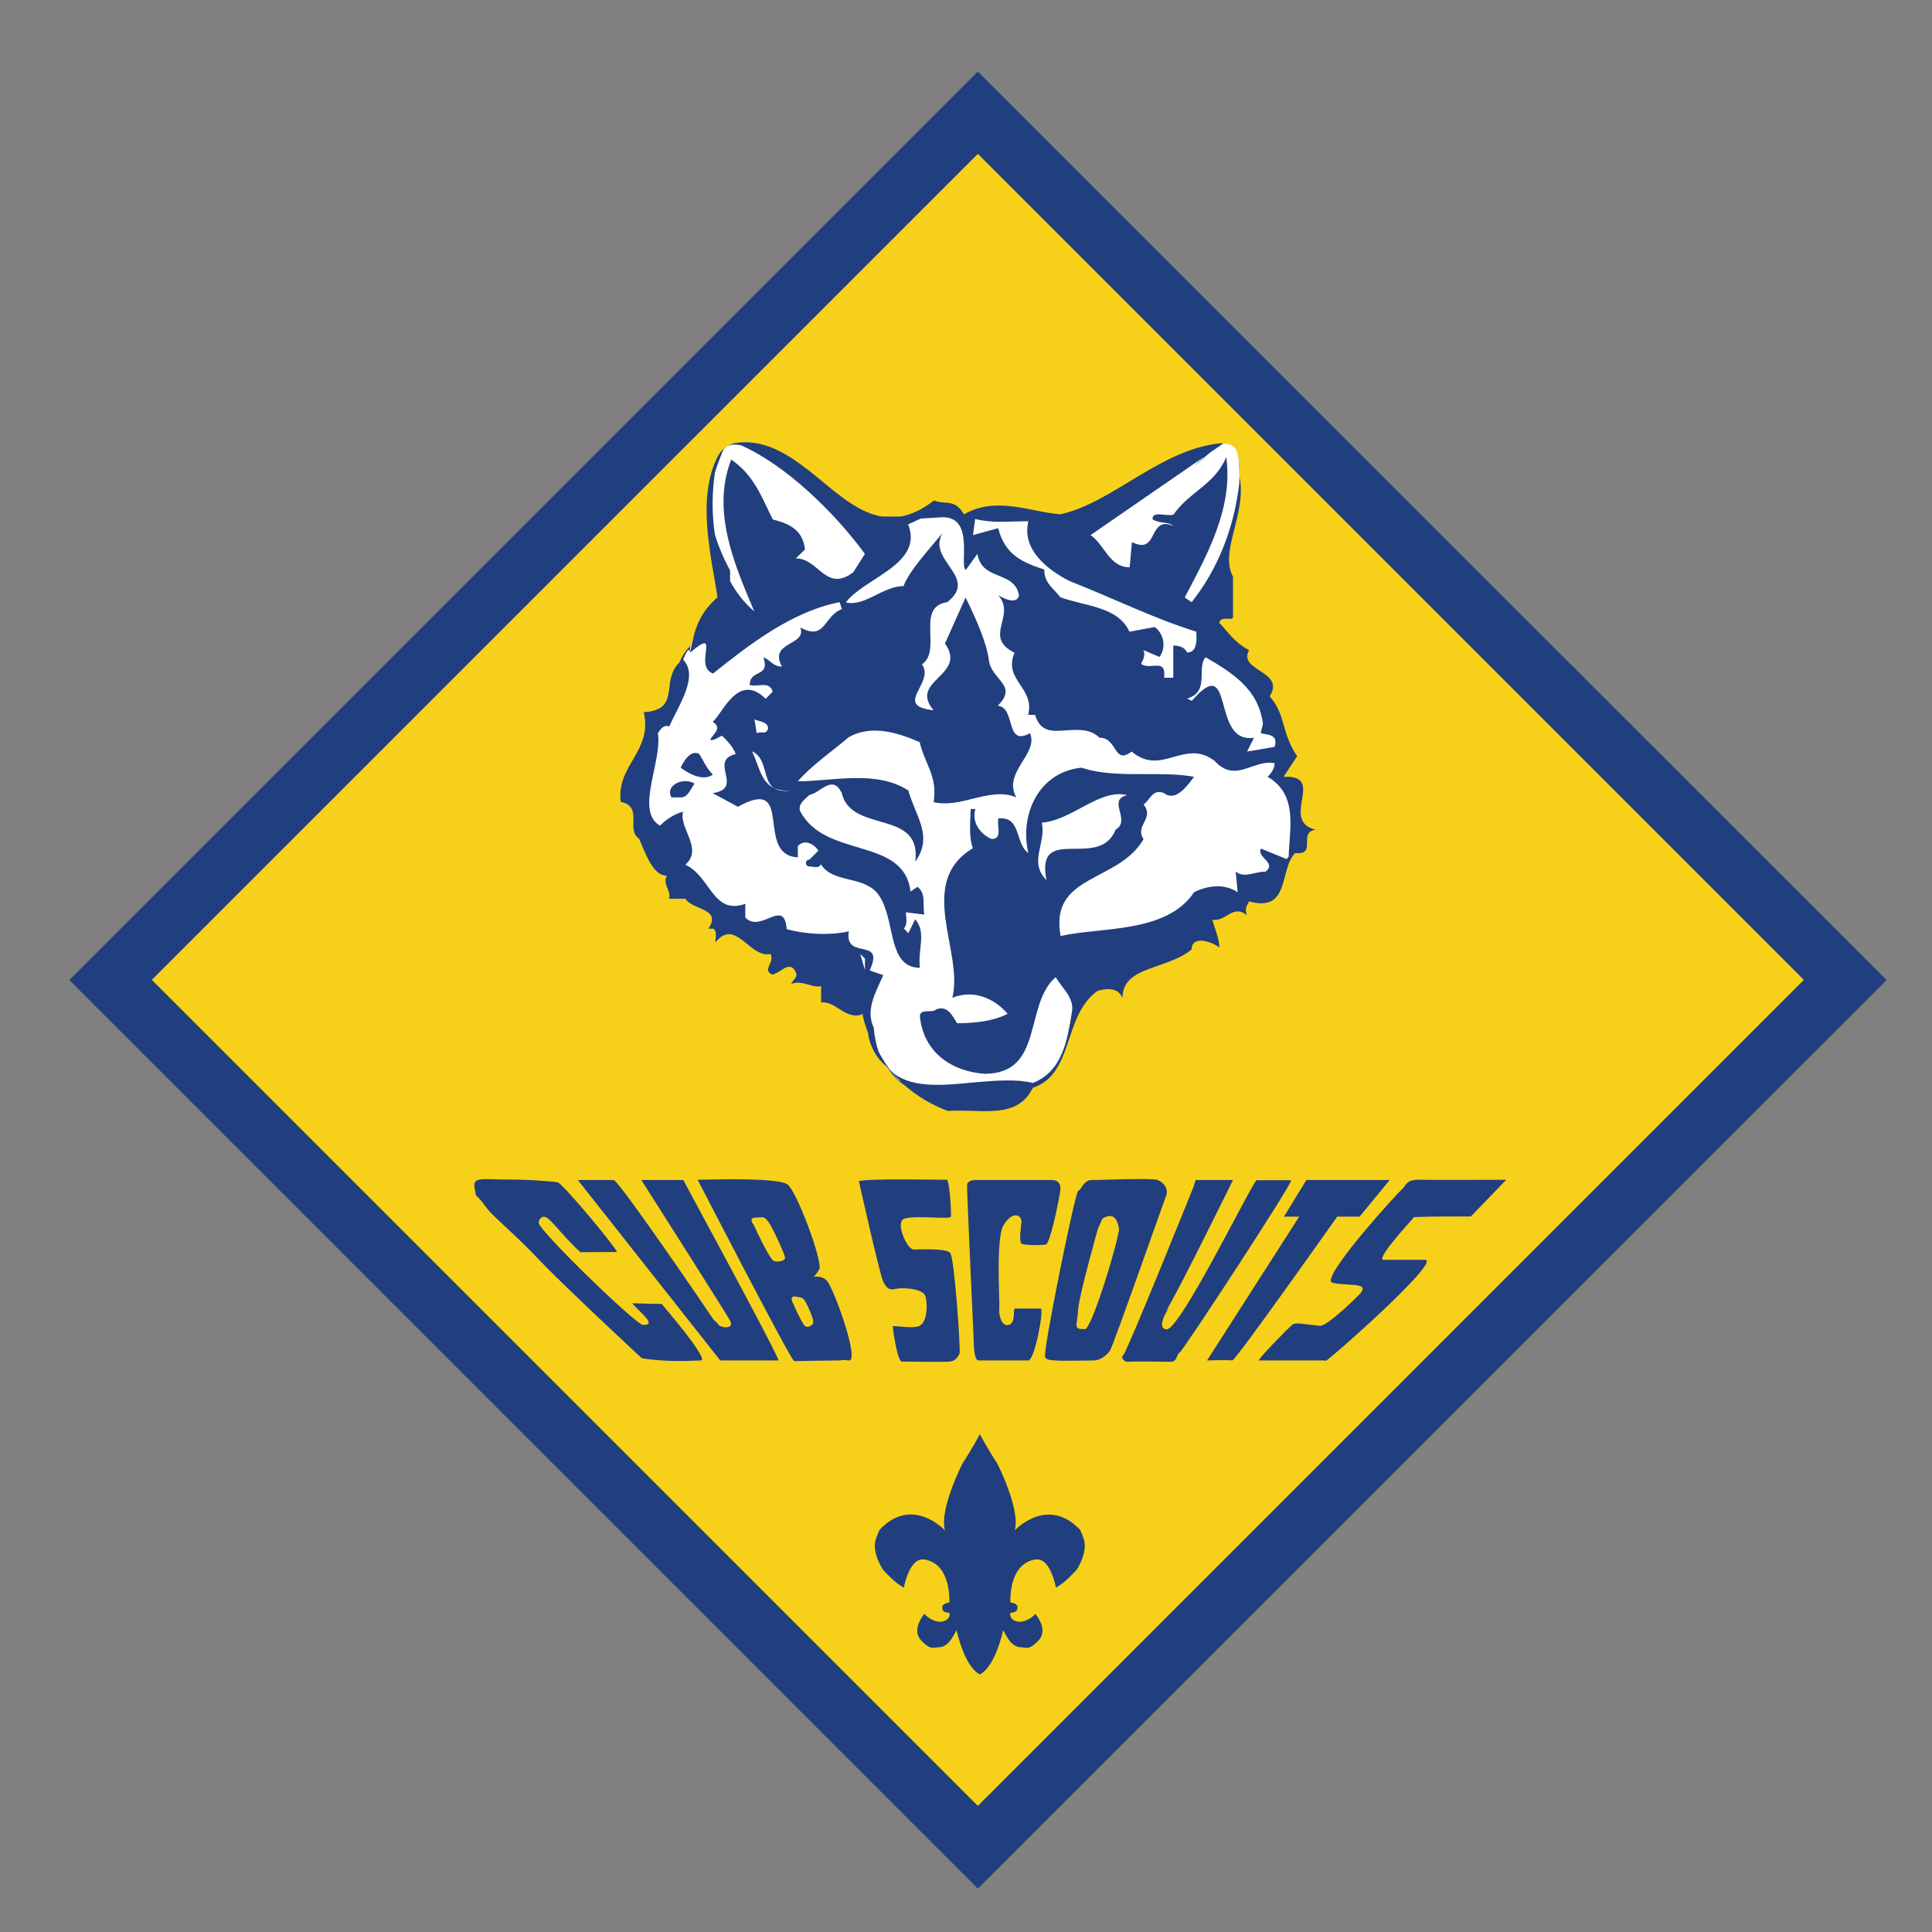 <?xml version="1.0" encoding="utf-8"?>
<!-- Generator: Adobe Illustrator 22.1.0, SVG Export Plug-In . SVG Version: 6.00 Build 0)  -->
<svg version="1.1" id="Layer_1" xmlns="http://www.w3.org/2000/svg" xmlns:xlink="http://www.w3.org/1999/xlink" x="0px" y="0px"
	 viewBox="0 0 864 864" style="enable-background:new 0 0 864 864;" xml:space="preserve">
<rect x="0" y="0" width="864" height="864" fill="#808080" stroke="none"/>
<style type="text/css">
	.st0{fill:#213F7E;}
	.st1{fill:#FFFFFF;}
	.st2{fill:#F7D119;}
</style>
<polyline class="st0" points="31,438.3 437.3,844.6 843.7,438.3 437.3,32 31,438.3 "/>
<g>
	<path class="st1" d="M343.5,325.8c-1,3.1-3.1,1-5.1,2.1l-1-6.2C339.4,322.7,343.5,322.7,343.5,325.8"/>
	<path class="st1" d="M353.8,353.5c-13.4,1-13.4-9.3-17.5-17.5C345.6,340.2,338.4,355.6,353.8,353.5"/>
	<polyline class="st1" points="386.8,433.8 386.8,433.8 384.7,426.6 386.8,428.7 386.8,433.8 386.8,428.7 384.7,426.6 386.8,433.8 	
		"/>
	<g>
		<path class="st1" d="M319.7,239c1.4,4.8,3.6,10.2,6.8,16.1v4.8c2.8,5.1,6.3,9.7,10.8,13.5c-8.2-19.6-19.5-44.3-10.3-67.9
			c10.3,7.2,13.4,16.4,18.6,26.8c8.2,2.1,13.4,5.1,14.4,13.4l-4.1,4c10.3,0,13.4,15.5,25.7,6.2l5.2-8.2
			c-13.9-18.9-35.4-39.7-55.5-48.6c-3.9-0.7-7.1-0.2-8.2,2.9c-1,2.6-2.3,5.7-3.4,9.4C318.4,220.3,318.3,229.9,319.7,239z"/>
		<path class="st1" d="M547.4,198.1l-6.4,4.4c-11.8,10.1-5.7,4.6-2.4,1.7l-50.9,35.1c6.2,4.1,8.3,14.4,17.5,14.4l1-11.3
			c6.2,3.2,8-0.1,9.6-3.4c1.7-3.1,3.3-6.2,8.9-3.8c-2.1-2-6.2-0.9-9.3-3c0-2.6,2.5-2.3,5.1-2c1.6,0.1,3.1,0.3,4.3-0.1
			c7.2-10.3,18.5-13.4,23.6-25.7c3.1,22.6-8.3,43.3-18.6,62.8l3.1,2.1c11.8-14.8,19-33.3,21.3-53c0.2-4.2,0.1-8.2-0.3-11.7
			c0,0,5.9-16.3-7.7-6.2C546.6,198.2,547,198.1,547.4,198.1z"/>
		<path class="st1" d="M299.5,306.3c-1.6,3.1-3.3,6.7-4.9,10.6C298.6,314.8,298.8,310.7,299.5,306.3z"/>
		<path class="st1" d="M385.9,454.1c-0.1-0.3-0.1-0.5-0.2-0.8c-0.1,0-0.1,0-0.2,0.1C385.7,453.7,385.8,453.9,385.9,454.1z"/>
		<path class="st1" d="M398.7,479.3c1,1.3,2.1,2.6,3.3,3.9c0,0,0.3,0.2,0.9,0.5C401.4,482.3,400.1,480.9,398.7,479.3z"/>
	</g>
	<path class="st1" d="M459.9,233.1c-3.1,12.4,8.2,21.6,18.5,26.8c18.5,7.2,37.1,16.5,56.6,22.6c0,2.1,1,9.3-4.1,9.3
		c-1-2.1-3.1-3.1-6.2-3.1v14.4h-4.1c1-9.3-6.2-3.1-10.3-6.2c1-2.1,2.1-4.1,1-6.2l7.2,3.1c3.1-4.1,2.1-10.3-2.1-13.4l-11.3,2.1
		c-5.2-11.3-19.6-11.3-30.9-15.4c-3.1-4.1-7.2-6.2-7.2-12.4c-9.3-3.1-17.5-6.2-20.6-18.5l-11.3,3.1l1-7.2
		C444.4,234.1,450.6,233.1,459.9,233.1"/>
	<path class="st1" d="M564.8,323.7l-1,4.1c2.1,1,8.2,0,6.2,6.2l-12.3,2.1l3.1-6.2c-19.6,3.1-8.2-39.1-27.8-16.5l-2.1-1
		c10.3-3.1,4.1-13.4,8.2-18.5C551.5,301.1,562.8,308.3,564.8,323.7"/>
	<path class="st1" d="M566.9,347.4c2.1-2.1,3.1-4.1,3.1-6.1c-3.5-0.7-6.9,0.4-10.3,1.6c-5.4,1.9-10.8,3.7-16.5-2.6
		c-6.6-5.1-12.5-3.4-18.3-1.8c-6,1.7-12,3.4-18.8-2.4c-8.2,6.2-6.2-6.2-14.4-6.2c-4.1-4-9.5-3.6-14.6-3.3c-6.2,0.5-11.9,1-14.2-6.9
		h-3.1c3.1-12.3-11.3-15.5-6.1-27.8c-14.4-7.2,1-16.4-7.3-25.7c0,0,8.3,5.2,9.3,0c-2.1-11.3-16.5-6.1-18.6-18.5l-5.2,7.2
		c-3-2.1,4.1-23.6-10.3-23.6l-9.8,0.6l-5.7,2.6c7.2,17.8-19.8,24-27.8,34.9c8.3,2.1,16.5-7.3,25.8-7.3c2-6.1,11.3-16.4,17.4-23.7
		c-7.2,12.3,16.5,19.6,2.1,30.9c-14.4,2.1-2.1,21.6-11.3,27.8c6.1,8.2-13.4,18.6,5.2,20.5c-11.4-13.4,15.4-15.4,5.1-29.8l9.2-20.6
		c4.1,8.3,9.3,19.6,10.4,27.8c1,9.2,13.4,11.3,4,20.6c8.3,0.9,3.1,18.5,14.4,12.3c4.1,9.2-12.4,17.4-6.1,28.7
		c-6.1-2.7-12.8-1-19.5,0.6c-5.8,1.5-11.8,2.9-17.5,1.5c2-11.3-4.1-17.4-6.2-26.8c-9.2-4-21.6-8.2-31.9-2.1
		c-7.2,6.2-16.4,12.4-22.6,19.6c15.5,0,35-5.2,49.4,4.1c3.1,11.3,11.4,20.5,3.1,31.8c3.1-23.7-28.8-12.3-32.9-30.8
		c-4.2-8.3-9.3,0-14.4,1c-2.1,2-5.2,4-4.2,7.2c11.3,21.6,46.4,11.3,49.4,36l3.1-2.1c4.1,3.1,2.1,8.3,3.1,12.4l-8.3-1
		c0,2,1,5.1-0.9,7.2l2,2.1l3.1-6.2c5.2,6.2,1,13.4,2.1,21.7c-15.5,0-10.3-23.7-19.6-34c-7.2-7.2-19.5-4-24.7-12.3
		c-1,2.1-3.1,1-5.1,1c-2.1,0-2.1-3.1,0-3.1l4-4c-2.1-3.1-6.1-5.2-9.2-2.1v5.1c-19.6-0.9-1-37-26.8-22.6l-11.3-6.1
		c14.4-2.1-2.1-14.4,10.3-17.5c-1-3.1-4.1-6.2-6.1-8.2c-2.1,0.9-3.1,2-5.2,2c0-2,6.1-5.1,1-8.2c4.2-3.1,11.3-22.6,23.7-10.3l3.1-3.1
		c-0.7-3.4-3.7-3.2-6.5-2.9c-1.5,0.1-2.8,0.2-3.7-0.2c0-7.2,9.2-3.1,6.1-12.3c3.1,1,4.1,4.1,8.3,4.1c-6.2-11.3,11.3-9.2,8.2-17.5
		c11.3,6.2,10.3-5.1,18.6-8.2l-1-3.1c-21.7,4.2-41.2,19.6-56.6,31.9c-9.2-3.1,4.2-21.7-10.3-9.3c0.5-2.6,1-5.1,1.7-7.4
		c-0.7,1.5-1.2,3.1-1.7,5v2.4c0-0.4-0.3-3.9-3.1,3.1c0,0,0,0,0,0c7.2,7.3-2.1,20.6-6.2,29.9c-2.1-1-4,1-5.1,3.1
		c2.1,12.3-10.4,35,1,41.2c2-2.1,6.1-5.2,10.3-6.2c-2.1,7.2,9.2,16.5,1,23.7c11.3,5.2,12.3,22.7,26.8,17.5v6.1
		c3,3.2,6.7,1.9,10.1,0.5c4.3-1.7,7.8-3.4,8.4,4.7c7.3,2.1,18.6,3.1,27.8,1c-2.1,13.4,16.5,2.1,9.3,17.5l6.1,2.1
		c-3.1,7.2-8.2,15.4-4.2,23.6c0.3,4.3,1.1,7.8,2.2,10.8c1.4,2.6,3.1,5.5,5.3,8.3c8.4,8,22.6,6.7,36.8,5.3c9.5-0.8,19-1.7,26.8,0.2
		c13.4-5.2,15.5-19.6,17.5-31.9c1-6.1-4.2-10.3-7.3-15.4c-14.3,12.4-5.1,43.2-31.8,43.2c-14.4-1-26.8-9.2-28.8-24.7
		c-1-5.1,5.2-2.1,7.2-4.1c5.2-2,7.3,3.1,9.3,6.2c8.2,0,16.4-1,22.6-4.2c-5.1-6.1-14.4-11.3-24.7-7.2c5.2-20.6-16.5-51.4,9.2-66.9
		c-2.1-5.2-1-13.4-1-17.5h2.1c-2.1,7.3,4.1,12.3,7.3,13.4c5.1,0,2.1-6.1,3-9.2c10.4-1,7.3,11.3,13.4,15.5
		c-4-16.5,4.1-36.1,23.7-38.2c9.1,3,19.1,2.9,28.7,2.9c7.5,0,14.8-0.1,21.7,1.2c-3.1,4.1-8.2,11.3-13.4,7.3c-5.2-2.1-6.2,3-9.2,5.1
		c5.1,6.2-4.1,9.3,0,15.5c-11.4,19.6-42.2,15.5-37.1,43.3c17.5-4.1,47.4-1,59.7-19.6c6.1-3,13.4-4,19.5,0l-0.9-9.2
		c4,3.1,8.2,0,13.4,0c5.1-4.1-4.1-6.2-2.1-10.3l11.5,4.7c0.3-0.4,0.6-0.7,0.9-1.1C576.6,370.8,580.7,355.4,566.9,347.4z
		 M304.4,356.6h-4.1c-3.1-5.2,5.1-9.3,10.3-6.2C308.5,353.5,307.5,356.6,304.4,356.6z M304.4,343.3c1-2.1,4.1-8.2,8.2-6.2
		c2.1,3.1,3.1,6.2,6.2,9.3C314.7,349.4,308.5,346.4,304.4,343.3z"/>
	<path class="st1" d="M504.1,355.6c-9.3,2.1,2,11.3-5.2,15.4c-7.2,18.5-36-3.1-30.9,22.6c-8.2-8.2,0-16.5-2.1-25.7
		C479.4,366.9,491.8,352.5,504.1,355.6"/>
	<polyline class="st1" points="386.8,433.8 384.7,426.6 386.8,428.7 386.8,433.8 	"/>
</g>
<g>
	<path class="st2" d="M329.1,198.1C329.1,198.1,329.1,198.1,329.1,198.1C329.2,198.1,329.1,198.1,329.1,198.1z"/>
	<path class="st2" d="M437.3,68.8L67.9,438.2l369.4,369.4l369.4-369.4L437.3,68.8z M313.4,608.4c-3.2,0-14.5,1-26.4-1
		c0,0-34.7-32.2-45.7-43.8c-10.9-11.6-20.9-19.6-23.5-23.2c-6-8.3-4.5-3.5-5.5-8.7c-1.1-5.7,2.6-4.2,15.4-4.2c9.7,0,21.5,1,21.9,1.3
		c4.5,3.2,26.6,30.1,26.3,31.1l-16.3,0.1c-5.5-4.8-11.7-12.7-14.2-14.8c-2.9-2.6-4.5,0.3-4.5,1.6c0,3.5,43.4,45.5,46.6,45.7
		c6.8,0.3-1.6-5.8-4.8-9.7c0,0,6.7,0.3,13.2,0.3C296,583.3,317.7,608.4,313.4,608.4z M348.1,608.4c-4.5,0-23.1,0-26,0l-63.7-80.7
		h16.1c3.5,1.9,42.8,59.7,44.1,61.7c1.3,1.9,2.1,1.8,2.6,2.9c0.6,1.3,7,2.5,5.5-1.3c-0.6-1.6-39.9-63.3-39.9-63.3h18.8
		C305.4,527.6,349.4,608.4,348.1,608.4z M379.6,608.4c-2.6-0.4-3.3,0-4.3,0c-4.3,0-20.2,0.3-20.2,0.3c-2.5-2.4-43.1-81.1-43.1-81.1
		c1.1,0.1,34.1-1.3,39.9,1.9c4.2,2.3,16.1,34.7,14.5,38c-1.3,2.6-2.6,3.5-2.6,3.5s3.9-0.8,6.1,1.9
		C373.1,576.7,384.7,609.1,379.6,608.4z M375.3,451.2c-2.7-1.7-5.3-3.3-8.1-2.9V441c-1.9,0.5-3.7-0.1-5.7-0.7
		c-2.4-0.6-4.9-1.4-7.7-0.3c1-2.1,3.1-3,2.1-5.1c-2.1-5.2-6.1-1-8.2,0l-2.1,1c-5.2-2.1,1-5.2-1-9.3c-3.8,0.9-7.1-1.7-10.3-4.3
		c-4.6-3.7-9-7.6-14.4-0.8c0-2.1,1-5.2-1-6.2h-2.1c6.2-9.2-7.2-8.2-10.3-13.4h-7.3c1-4.1-3-6.1-1-10.3c-6.1,0-9.2-9.2-12.4-16.5
		c-6.1-4.1,2.1-14.4-8.2-16.5c-2.1-16.4,14.4-22.6,10.3-40.1c16.6-1,7.4-13.9,15.9-22.2c1.3-3.1,3.1-5.8,5.5-8
		c1.8-8.5,4.3-14.8,11.6-21.2c-3.1-19.5-9.3-44.3,0-62.8c2.9-5.7,8.2-6.2,8.2-6.2c14.7-2.1,26.4,7.2,37.8,16.5
		c8.9,7.4,17.6,14.7,27.4,16.4h8.4c4.7-0.8,9.6-3,15-7.2c5.1,2.1,9.2-1,13.4,6.2c14.4-8.3,29.8-1,43.1,0
		c23.8-5.2,45.3-29.9,73.1-31.9l-0.5,0.3c1.9,0,3.7,0.4,5.1,1.6c3.4,2.9,2.1,17.7,2.5,13.6c3.1,16.5-9.2,33-3,44.3v18.5
		c-0.8,0.4-1.8,0.4-2.7,0.3c-1.5,0-2.9-0.1-3.5,1.8c4.1,4.1,6.2,8.3,13.4,12.3c-5.2,9.3,16.5,9.3,9.2,20.6
		c7.3,8.2,5.2,16.5,12.3,26.8l-6.1,9.2c19.5-1-2.1,19.6,14.4,23.7c-8.3,1,1,11.4-9.2,10.4c-7.2,7.2-2.1,26.8-20.6,21.6
		c-1,2.1-2.1,3.1-1,6.2c-3.6-3-6.2-1.5-9,0.2c-1.9,1.1-3.9,2.2-6.4,1.8c1,4.1,3.1,8.3,3.1,12.4c-4.2-3.1-12.4-5.2-12.4,0.9
		c-11.3,9.3-30.9,7.3-30.9,21.7c-2.1-5.2-8.2-4.1-11.3-3.1c-15.5,11.3-10.3,37-28.8,43.3c-5.5,11-15.7,10.6-27.1,10.3
		c-3.6-0.1-7.4-0.2-11,0c-7.2-2.7-13.7-6.6-19.3-11.5c-2.9-1.8-5.4-4.4-7.2-7.4c-0.3-0.3-0.6-0.7-0.9-1c-4.3-3.5-7.4-8.8-8.2-14.9
		c-1-2.7-1.9-5.5-2.5-8.4C381.7,455.1,378.4,453.2,375.3,451.2z M448.8,547.9c-3.6,5.8-1.6,34.7-1.9,37.3c-0.3,2.6,0.8,7.4,3.5,7.4
		c4.2,0,2.5-7.4,3.4-7.4c1,0,10,0,11.6,0c1.6,0-2.6,23.2-5.6,23.2h-22.3c-1.8-0.3-2-6-2-7.6s-3.3-69.9-3-71.2
		c0.3-1.3,2.1-1.9,3.7-1.9c4.2,0,18.4,0,34.1,0c2.8,0,4.2,1.6,3.9,4.5c-0.3,2.9-4.5,24.2-6.6,24.4c-2.9,0.3-7.5,0.4-10.6-0.3
		c-1.6-0.3-0.2-9.1-0.2-10C456.8,543.4,453,541.2,448.8,547.9z M423.4,527.6c1,0,1.9,10.6,1.9,16.4c0,1.6-15.5-0.7-20.9,1
		c-4.2,1.3,1.1,13.8,4.2,13.8c2.6,0,14.9-0.7,16.4,1.6c1.9,2.9,4.7,43.8,4.1,45c-0.6,1.3-1.9,3.2-4.1,3.5c-2.4,0.3-19.3,0-21.6,0
		s-4.2-15.8-4.2-15.8c1.6-0.3,8.6,1.1,11.6,0c4.5-1.6,3.9-11.9,2.9-13.8c-1.6-3.2-10.5-3.6-13.2-2.9c-2.6,0.6-3.9,0-5.5-3.2
		c-1.6-3.2-10.9-45-10.9-45C388.3,527,416.1,527.6,423.4,527.6z M481.6,701.9c-2.2,2.3-5.5,6-9.4,8.1c0,0-2.2-12.6-8.3-12.6
		c0,0-12.1-0.6-12.1,19.2c0,0,3.3,0.4,3.2,2c0,1.5-0.2,2.4-3.2,2.7c0,0-0.7,2.5,2.5,3.7c3.3,1.2,7.7-1.8,8.7-3.3
		c0,0,5.9,6.8,1.7,11.6c-4.3,4.9-6.1,3.4-7.6,3.4c-4.6,0-6.3-3.8-8.5-7.7c0,0-3.3,16.2-10.4,19.8c0.1,0,0.1,0.1,0.2,0.1h-0.4
		c0.1,0,0.1-0.1,0.2-0.1c-7.1-3.6-10.4-19.8-10.4-19.8c-2.2,3.9-3.9,7.7-8.5,7.7c-1.5,0-3.3,1.5-7.6-3.4c-4.2-4.8,1.7-11.6,1.7-11.6
		c1,1.5,5.5,4.5,8.7,3.3c3.3-1.2,2.5-3.7,2.5-3.7c-3-0.3-3.2-1.1-3.2-2.7c0-1.5,3.2-2,3.2-2c0-19.8-12.1-19.2-12.1-19.2
		c-6,0-8.3,12.6-8.3,12.6c-3.9-2.1-7.2-5.8-9.4-8.1c-3-4.9-3.6-8.5-3.6-11c0-2.4,2.2-6.8,2.2-6.8c14.6-15.5,29.2,0.3,29.2,0.3
		c-2.7-9.2,7.8-29.9,7.8-29.9c4.2-6.3,7.8-13.1,7.8-13.1s3.6,6.8,7.8,13.1c0,0,10.5,20.6,7.8,29.9c0,0,14.5-15.7,29.2-0.3
		c0,0,2.2,4.4,2.1,6.8C485.2,693.4,484.5,697,481.6,701.9z M489.4,608.4c-1.9,0-15.4,0.3-17.6,0c-2.3-0.3-3.1,0-4.4-1.3
		c-1.4-1.4,13.5-74.6,14.8-74.6c1.3,0,2.2-5,6.3-4.8c2.3,0.1,26.6-1,29.2,0c2.6,1,5,3.9,3.8,7.1c-1.3,3.2-23.5,66.6-25.1,69.2
		C494.8,606.5,491.4,608.4,489.4,608.4z M527.6,604.8c-1.6,1-1,4.2-4.2,4.2c-3.2,0-17.7-0.3-19,0c-1.3,0.3-3.6-1.8-2-3.1
		c1.6-1.3,31.3-75,31.3-75l1-3.2h16.7c0,0-26.9,54.8-30.1,58.6c5.1-6-5.9,7.3,0.3,8.2c6,0.9,38.8-66.7,40.4-66.7
		c1.6,0,14.2,0,15.4,0C579.1,527.6,529.2,603.9,527.6,604.8z M551.1,608.4c-1.3-0.3-11.3,0-11.3,0l41.2-64.3h-6.8l10-16.4
		c2.9,0,36.4,0,37.3,0L608,544.1h-10C598,544.1,552.4,608.7,551.1,608.4z M618.3,563.4h19.3c5.8,1.6-42.5,44.1-44.4,45
		c-0.1,0.1-0.2,0.1-0.3,0.1c0.2,0.2-1,0.5,0,0c-0.1-0.1-0.4-0.1-1-0.1c-2.6,0-28,0-28.9,0c-1,0,12.5-14,15.1-16.1
		c1.3-1,5.8,0,12.2,0.6c3.2,0.3,16.2-12.5,17.7-14.1c3.2-3.5,0.3-3.9-2.9-4.2c-3.2-0.3-9.8-0.3-10-1.6c-0.6-6.1,29.6-39.2,32.2-41.5
		c1.4-1.2,1.6-4.2,7.7-3.9c2.3,0.1,38.6,0,38.6,0l-15.8,16.4c-15.1,0-15.8,0-25.4,0.3C632.5,544.4,616.4,561.4,618.3,563.4z"/>
	<path class="st2" d="M329.5,198.2c0,0-0.1,0-0.2-0.1C329.4,198.2,329.4,198.2,329.5,198.2z"/>
	<path class="st2" d="M390.4,447c-0.3,0.8-0.5,1.7-0.7,2.5c0.3-0.8,0.7-1.6,1.1-2.4C390.7,447.1,390.5,447,390.4,447z"/>
	<path class="st2" d="M456.4,483.2c0,0.1-0.1,0.1-0.1,0.2c0.9,0.1,1.7,0.2,2.6,0.3L456.4,483.2z"/>
	<path class="st2" d="M396.9,477.1C396.9,477,396.9,477,396.9,477.1c0,0,0,0.1,0.1,0.1C396.9,477.1,396.9,477.1,396.9,477.1z"/>
	<path class="st2" d="M354.5,582.5c2.1,4.8,3.5,7.6,5.1,10.1c1.1,1.7,4.2,0.2,4.1-1.4c0-1.6-1.7-5.6-3.1-8.3
		c-1.4-2.5-1.3-2.5-4.9-3.1C352.9,579.5,354.5,582.5,354.5,582.5"/>
	<path class="st2" d="M337.1,547.8c2.1,4.8,6.2,13,8.3,15.6c1.3,1.6,5.7,0.5,5.7-0.8c0-1.6-5.5-13.3-7.2-15.8
		c-2.3-3.2-2.3-2.3-5.8-2.3C334.2,544.6,337.1,547.8,337.1,547.8"/>
	<path class="st2" d="M493,545c8.2-5.1,7.1,8.2,7.6,3.9c-1,8.4-12.5,45.5-15.4,45.5c-5.5,0-3.5-1.1-3-9.1c0.4-6,8.7-35.5,8.7-35.5
		L493,545"/>
</g>
</svg>
